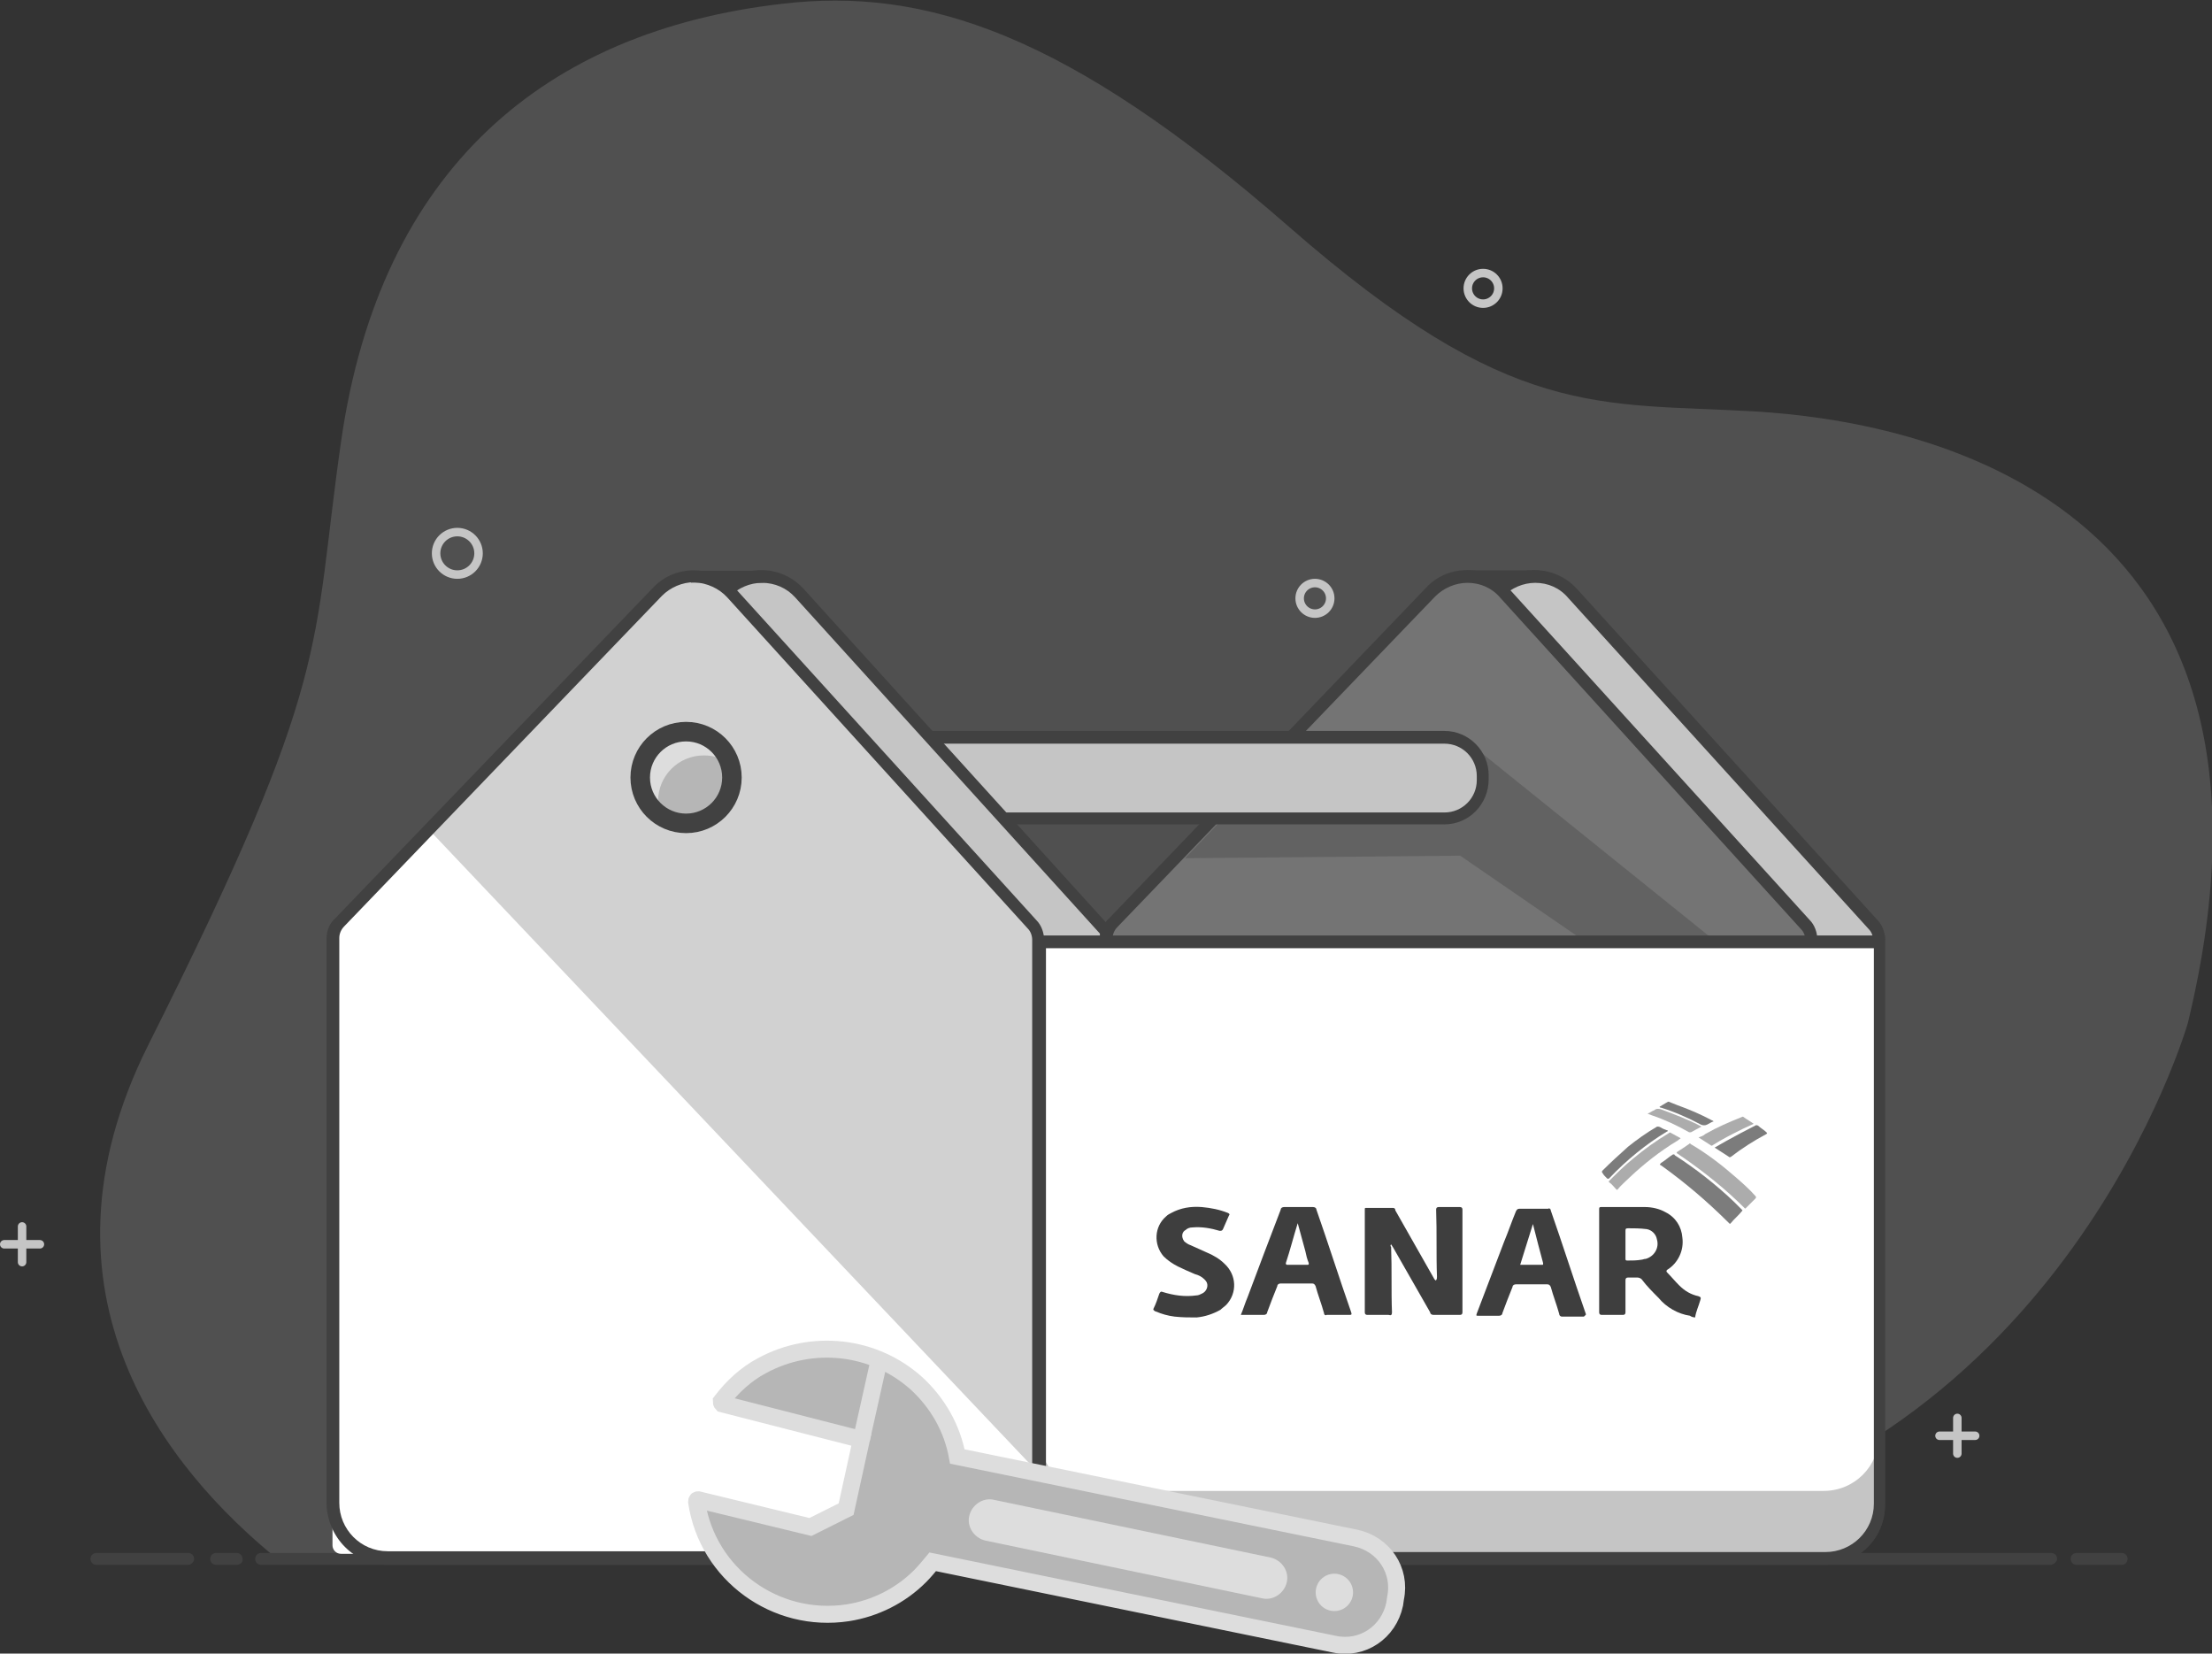 <?xml version="1.0" encoding="utf-8"?>
<!-- Generator: Adobe Illustrator 23.0.4, SVG Export Plug-In . SVG Version: 6.00 Build 0)  -->
<svg version="1.1" id="Layer_1" xmlns="http://www.w3.org/2000/svg" xmlns:xlink="http://www.w3.org/1999/xlink" x="0px" y="0px"
	 viewBox="0 0 260.5 194.7" style="enable-background:new 0 0 260.5 194.7;" xml:space="preserve">
<rect x="0" y="0" width="260.5" height="194.7" fill="#333333" stroke="none"/>
<style type="text/css">
	.st0{opacity:0.2;fill:#C5C5C5;enable-background:new    ;}
	.st1{fill:#414141;}
	.st2{fill:#C5C5C5;}
	.st3{fill:#747474;}
	.st4{opacity:0.6;fill:#575757;enable-background:new    ;}
	.st5{fill:none;stroke:#C5C5C5;stroke-linecap:round;stroke-miterlimit:10;}
	.st6{fill:#FFFFFF;}
	.st7{opacity:0.8;fill:#C5C5C5;enable-background:new    ;}
	.st8{fill:#B6B6B6;}
	.st9{fill:none;stroke:#DDDDDD;stroke-width:2;stroke-miterlimit:10;}
	.st10{fill:url(#SVGID_1_);}
	.st11{fill:url(#SVGID_2_);}
	.st12{fill:#DDDDDD;}
	.st13{fill:none;stroke:#414141;stroke-width:2.3;stroke-miterlimit:10;}
	.st14{fill:none;}
	.st15{fill:#7D7D7D;}
	.st16{fill:#7C7C7C;}
	.st17{fill:#ACACAC;}
	.st18{fill:#3E3E3E;}
</style>
<g transform="translate(-919.043 -852.748)">
	<path class="st0" d="M1125.8,901.2c-18.5-1.1-28.7,1.2-54.9-21.7s-43-28.3-59.8-26.3c-27.7,3.2-47.3,19.3-51.9,51.6
		c-3.5,24.4-0.8,27.4-22.7,71c-14.7,29.4,2.4,50.1,15.2,60.5h148.1c3.8-1.3,7.7-2.3,11.6-3c50.9-9.6,65.3-60.1,65.3-60.1
		C1191.8,910.9,1144.3,902.3,1125.8,901.2z"/>
	<path class="st1" d="M1160.5,1037H949.8c-0.4,0-0.7-0.3-0.7-0.7c0-0.4,0.3-0.7,0.7-0.7h210.8c0.4,0,0.7,0.3,0.7,0.7
		C1161.3,1036.6,1160.9,1037,1160.5,1037z"/>
	<path class="st1" d="M941.2,1037h-10.8c-0.4,0-0.7-0.3-0.7-0.7c0-0.4,0.3-0.7,0.7-0.7h10.8c0.4,0,0.7,0.3,0.7,0.7
		C941.9,1036.6,941.6,1037,941.2,1037z"/>
	<g transform="translate(1056.643 919.873)">
		<path class="st2" d="M0.7,116.4h77.3c3.1,0,5.7-2.5,5.7-5.7v-67c0-0.7-0.3-1.3-0.7-1.8L47.5,2.6c-2.2-2.4-5.8-2.6-8.2-0.4
			c-0.1,0.1-0.2,0.2-0.3,0.3L1.5,41.5C1,42,0.7,42.7,0.7,43.4V116.4z"/>
		<path class="st1" d="M77.3,117.1H7.2c-3.9,0-7.1-3.2-7.2-7.2V43.4c0-0.9,0.3-1.8,1-2.4L38.3,2.1c2.5-2.7,6.7-2.8,9.4-0.3
			c0.1,0.1,0.3,0.3,0.4,0.4l35.4,39c0.6,0.6,0.9,1.5,0.9,2.3v66.3C84.5,113.9,81.3,117.1,77.3,117.1z M43.2,1.5
			c-1.4,0-2.8,0.6-3.8,1.6L2,42c-0.4,0.4-0.6,0.9-0.6,1.4v66.5c0,3.1,2.5,5.7,5.7,5.7h70.2c3.1,0,5.7-2.5,5.7-5.7V43.6
			c0-0.5-0.2-1-0.5-1.3l-35.4-39C46.1,2.1,44.7,1.5,43.2,1.5L43.2,1.5z"/>
	</g>
	<g transform="translate(1048.663 919.873)">
		<path class="st3" d="M0.7,116.4h83V43.6c0-0.7-0.3-1.3-0.7-1.8L47.4,2.5c-2.1-2.3-5.7-2.5-8.1-0.4c-0.1,0.1-0.2,0.2-0.3,0.3
			L1.5,41.5C1,42,0.7,42.7,0.7,43.4L0.7,116.4z"/>
		<path class="st1" d="M77.3,117.1H7.2c-3.9,0-7.1-3.2-7.2-7.2V43.4c0-0.9,0.3-1.8,1-2.4L38.3,2.1c2.5-2.7,6.7-2.8,9.4-0.3
			c0.1,0.1,0.3,0.3,0.4,0.4l35.4,39c0.6,0.6,0.9,1.5,0.9,2.3v66.3C84.5,113.9,81.3,117.1,77.3,117.1z M43.2,1.5
			c-1.4,0-2.8,0.6-3.8,1.6L2,42c-0.4,0.4-0.6,0.9-0.6,1.4v66.5c0,3.1,2.5,5.7,5.7,5.7h70.2c3.1,0,5.7-2.5,5.7-5.7V43.6
			c0-0.5-0.2-1-0.5-1.3l-35.4-39C46.1,2.1,44.7,1.5,43.2,1.5L43.2,1.5z"/>
	</g>
	<path class="st4" d="M1058.6,953.8l32.4-0.3l14.7,10.1h15.4l-27.7-22.3l-26.4,3.7L1058.6,953.8z"/>
	<g transform="translate(1023.159 938.812)">
		<path class="st2" d="M5.5,0.7h60.3c2.6,0,4.7,2.1,4.7,4.7l0,0c0,2.6-2.1,4.7-4.7,4.7H5.5c-2.6,0-4.7-2.1-4.7-4.7l0,0
			C0.7,2.9,2.9,0.7,5.5,0.7z"/>
		<path class="st1" d="M66,11H5.2C2.4,11,0,8.6,0,5.7V5.2C0,2.4,2.4,0,5.2,0H66c2.9,0,5.2,2.4,5.2,5.2v0.5C71.2,8.6,68.9,11,66,11z
			 M5.2,1.5c-2.1,0-3.8,1.7-3.8,3.8v0.5c0,2.1,1.7,3.8,3.8,3.8H66c2.1,0,3.8-1.7,3.8-3.8V5.3c0-2.1-1.7-3.8-3.8-3.8H5.2z"/>
	</g>
	<g transform="translate(965.574 919.872)">
		<path class="st2" d="M0.7,116.4h83V42.8c0-0.2-0.1-0.3-0.2-0.4L47.3,2.3c-2-2.2-5.5-2.4-7.7-0.4c-0.1,0.1-0.2,0.2-0.3,0.3
			L1.5,41.5c-0.5,0.5-0.8,1.2-0.8,1.9L0.7,116.4z"/>
		<path class="st1" d="M77.3,117.1H7.2c-3.9,0-7.1-3.2-7.2-7.2V43.4c0-0.9,0.3-1.8,1-2.4L38.3,2.1c2.5-2.7,6.7-2.8,9.4-0.3
			c0.1,0.1,0.3,0.3,0.4,0.4l35.9,39.6c0.2,0.3,0.4,0.6,0.4,0.9v67.1C84.5,113.9,81.3,117.1,77.3,117.1z M43.2,1.5
			c-1.4,0-2.8,0.6-3.8,1.6L2,42c-0.4,0.4-0.6,0.9-0.6,1.4v66.5c0,3.1,2.5,5.7,5.7,5.7h70.2c3.1,0,5.7-2.5,5.7-5.7V42.8L47.1,3.2
			C46.1,2.1,44.7,1.5,43.2,1.5L43.2,1.5z"/>
	</g>
	<circle class="st5" cx="1093.7" cy="886.7" r="1.8"/>
	<circle class="st5" cx="1073.9" cy="923.2" r="1.8"/>
	<circle class="st5" cx="972.9" cy="917.9" r="2.5"/>
	<g transform="translate(1147.452 1019.701)">
		<line class="st5" x1="2.1" y1="0" x2="2.1" y2="4.2"/>
		<line class="st5" x1="4.2" y1="2.1" x2="0" y2="2.1"/>
	</g>
	<g transform="translate(919.543 997.156)">
		<line class="st5" x1="2.1" y1="0" x2="2.1" y2="4.2"/>
		<line class="st5" x1="4.2" y1="2.1" x2="0" y2="2.1"/>
	</g>
	<path class="st6" d="M959.2,1035.7h81c0.5,0,1-0.4,1-1c0,0,0,0,0,0v-71.4c0-0.9-0.3-1.8-1-2.5l-34-37.5c-2.8-3.1-7.6-3.3-10.7-0.5
		c-0.1,0.1-0.3,0.2-0.4,0.4l-35.9,37.4c-0.7,0.7-1,1.6-1,2.6v71.5C958.2,1035.2,958.6,1035.7,959.2,1035.7
		C959.2,1035.7,959.2,1035.7,959.2,1035.7z"/>
	<path class="st7" d="M1041.5,1024.4l-0.1-61.1l-0.5-1.2l-35.7-39.4c-2.2-2.4-5.9-2.6-8.3-0.4c-0.1,0.1-0.2,0.2-0.3,0.3L970,950.2
		c-0.2,0.2-0.2,0.5,0,0.7c0,0,0,0,0,0l70.6,74.5C1042.1,1025.5,1041.5,1024.5,1041.5,1024.4z"/>
	<path class="st1" d="M1034.9,1037h-70.2c-3.9,0-7.1-3.2-7.2-7.2v-66.5c0-0.9,0.3-1.8,1-2.4l37.4-38.9c2.5-2.7,6.7-2.8,9.4-0.3
		c0.1,0.1,0.3,0.3,0.4,0.4l35.4,39c0.6,0.6,0.9,1.5,0.9,2.3v66.3C1042.1,1033.8,1038.9,1037,1034.9,1037z M1000.8,921.3
		c-1.4,0-2.8,0.6-3.8,1.6l-37.4,38.9c-0.4,0.4-0.6,0.9-0.6,1.4v66.5c0,3.1,2.5,5.7,5.7,5.7h70.2c3.1,0,5.7-2.5,5.7-5.7v-66.3
		c0-0.5-0.2-1-0.5-1.3l-35.4-39C1003.7,922,1002.3,921.4,1000.8,921.3L1000.8,921.3z"/>
	<g transform="translate(1040.723 962.894)">
		<path class="st6" d="M0.8,0.7h98.9c0,0,0,0,0,0v62.1c0,5.8-4.7,10.5-10.5,10.5H0.7l0,0L0.8,0.7C0.7,0.7,0.7,0.7,0.8,0.7
			C0.8,0.7,0.8,0.7,0.8,0.7z"/>
		<path class="st2" d="M93.1,65.4H7.2c-3.6,0-6.5-2.9-6.5-6.5c0,0,0,0,0,0v7.9c0,3.6,2.9,6.5,6.5,6.5c0,0,0,0,0,0h85.9
			c3.6,0,6.5-2.9,6.5-6.5c0,0,0,0,0,0v-7.9C99.6,62.5,96.7,65.4,93.1,65.4C93.1,65.4,93.1,65.4,93.1,65.4z"/>
		<path class="st1" d="M93.2,74.1H7.2c-3.9,0-7.1-3.2-7.2-7.2V0l0.7,0h99.6l0,0.7v66.2C100.4,70.9,97.2,74.1,93.2,74.1z M1.5,1.5
			v65.4c0,3.1,2.5,5.7,5.7,5.7h86.1c3.1,0,5.7-2.5,5.7-5.7V1.5H1.5z"/>
	</g>
	<g transform="translate(1000.987 1011.543)">
		<path class="st8" d="M2.9,6.4l16.6,4.3l-1.8,8.2L13.5,21L0,17.7c1.2,8.5,9.1,14.5,17.6,13.3c3.3-0.5,6.4-2,8.8-4.3
			c0.5-0.5,1-1.1,1.5-1.7l47.3,9.7c3.3,0.7,6.4-1.4,7.1-4.7l0.1-0.7c0.7-3.3-1.4-6.5-4.7-7.1c0,0,0,0,0,0l-46.9-9.6
			C29.2,4.2,21-1.3,12.5,0.3c-3,0.6-5.8,2-8,4.2C3.9,5.1,3.4,5.7,2.9,6.4z"/>
		<path class="st9" d="M3.1,6.5l16.4,4.2l-1.8,8.2L13.5,21L0.3,17.8c-0.1,0-0.2,0-0.2,0.2c0,0,0,0,0,0.1c1.3,8.5,9.3,14.3,17.8,13
			c3.2-0.5,6.2-2,8.5-4.3c0.5-0.5,1-1.1,1.5-1.7l47.3,9.7c3.3,0.7,6.4-1.4,7.1-4.7c0,0,0,0,0,0l0.1-0.7c0.7-3.3-1.4-6.4-4.7-7.1
			l-46.9-9.6c-0.6-3.3-2.3-6.3-4.8-8.6C21-0.4,13.7-1.2,7.8,2C5.9,3,4.3,4.5,3,6.2C3,6.3,3,6.4,3.1,6.5C3.1,6.5,3.1,6.5,3.1,6.5z"/>
		
			<linearGradient id="SVGID_1_" gradientUnits="userSpaceOnUse" x1="49.181" y1="-41.602" x2="49.88" y2="-41.602" gradientTransform="matrix(37.429 7.838 1.003 -4.789 -1290.563 -465.266)">
			<stop  offset="0" style="stop-color:#DDDDDD"/>
			<stop  offset="1" style="stop-color:#B6B6B6"/>
		</linearGradient>
		<path class="st10" d="M35.1,17.8l32.6,6.8c1.3,0.3,2.2,1.6,1.9,2.9l0,0c-0.3,1.3-1.6,2.2-2.9,1.9l-32.6-6.8
			c-1.3-0.3-2.2-1.6-1.9-2.9l0,0C32.5,18.4,33.8,17.5,35.1,17.8z"/>
		
			<linearGradient id="SVGID_2_" gradientUnits="userSpaceOnUse" x1="109.341" y1="-34.473" x2="110.341" y2="-34.473" gradientTransform="matrix(4.49 0 0 -4.49 15.053 -126.105)">
			<stop  offset="0" style="stop-color:#DDDDDD"/>
			<stop  offset="1" style="stop-color:#B6B6B6"/>
		</linearGradient>
		<circle class="st11" cx="75.2" cy="28.7" r="2.2"/>
		<line class="st9" x1="19.5" y1="10.7" x2="21.6" y2="1.3"/>
	</g>
	<g transform="translate(994.44 938.895)">
		<circle class="st8" cx="5.4" cy="5.4" r="5.4"/>
		<path class="st12" d="M2.1,8.2c0-3,2.4-5.4,5.4-5.4c1.1,0,2.1,0.3,3,0.9C9.6,0.9,6.6-0.7,3.7,0.2S-0.7,4.2,0.2,7
			c0.4,1.2,1.1,2.2,2.1,2.8C2.2,9.3,2.1,8.8,2.1,8.2z"/>
		<circle class="st13" cx="5.4" cy="5.4" r="5.4"/>
	</g>
	<path class="st1" d="M1168.9,1037h-5.3c-0.4,0-0.7-0.3-0.7-0.7c0-0.4,0.3-0.7,0.7-0.7h5.3c0.4,0,0.7,0.3,0.7,0.7
		S1169.3,1037,1168.9,1037C1168.9,1037,1168.9,1037,1168.9,1037z"/>
	<path class="st1" d="M946.9,1037h-2.4c-0.4,0-0.7-0.3-0.7-0.7c0-0.4,0.3-0.7,0.7-0.7c0,0,0,0,0,0h2.4c0.4,0,0.7,0.3,0.7,0.7
		C947.7,1036.6,947.4,1037,946.9,1037C946.9,1037,946.9,1037,946.9,1037z"/>
	<g transform="translate(1000.417 919.948)">
		<line class="st14" x1="0" y1="0.7" x2="8.5" y2="0.7"/>
		<rect x="0" y="0" class="st1" width="8.5" height="1.4"/>
	</g>
	<g transform="translate(1091.791 919.898)">
		<line class="st14" x1="0" y1="0.7" x2="8.5" y2="0.7"/>
		<rect x="0" y="0" class="st1" width="8.5" height="1.4"/>
	</g>
	<g transform="translate(1054.871 982.471)">
		<g transform="translate(0 0)">
			<path class="st15" d="M60.7,0c0.3,0.1,0.7,0.3,1,0.4c1.4,0.5,2.8,1.1,4.1,1.8c0.1,0,0.1,0.1,0.2,0.1c-0.3,0.1-0.6,0.3-0.8,0.4
				c-0.2,0.1-0.5,0.1-0.7,0c-1.5-0.8-3.1-1.5-4.7-2c-0.1,0-0.1,0-0.2-0.1L60.6,0L60.7,0z"/>
			<path class="st16" d="M61.3,6.2c0,0,0.1,0,0.1,0.1c2.5,1.6,4.9,3.5,7,5.5c0.3,0.3,0.6,0.6,0.9,0.9c0.1,0.1,0.1,0.1,0,0.2
				c-0.4,0.5-0.9,0.9-1.3,1.4c-0.1,0.1-0.1,0.1-0.2,0c-2.5-2.5-5.2-4.8-8-6.8c-0.2-0.1-0.2-0.1,0-0.3c0.5-0.3,0.9-0.7,1.4-1
				C61.2,6.2,61.2,6.2,61.3,6.2z"/>
			<path class="st17" d="M63.2,4.9L63.3,5c1.9,1.1,3.7,2.5,5.3,3.9c0.8,0.7,1.6,1.4,2.3,2.2c0.1,0.1,0.1,0.2,0,0.3
				c-0.4,0.4-0.7,0.7-1.1,1.1c-0.1,0.1-0.1,0.1-0.2,0c-2.2-2.2-4.7-4.2-7.3-6c-0.2-0.1-0.4-0.3-0.6-0.4c-0.1-0.1-0.1-0.1,0-0.2
				C62.2,5.6,62.6,5.3,63.2,4.9C63.1,5,63.1,4.9,63.2,4.9z"/>
			<path class="st17" d="M62.1,4.3l-0.4,0.3c-2,1.2-3.9,2.7-5.6,4.3c-0.5,0.5-1,0.9-1.4,1.4c-0.1,0.1-0.1,0.1-0.2,0
				C54.2,10,54,9.7,53.7,9.5c-0.1-0.1-0.1-0.1,0-0.2c0.9-0.9,1.8-1.8,2.8-2.6c1.3-1.1,2.7-2.1,4.2-3c0.1-0.1,0.2-0.1,0.3,0
				C61.4,3.9,61.7,4.1,62.1,4.3z"/>
			<path class="st16" d="M60.6,3.4c0,0.1-0.1,0.1-0.1,0.1c-2.5,1.5-4.8,3.4-6.8,5.5c-0.1,0.1-0.2,0.1-0.3,0
				c-0.2-0.2-0.4-0.4-0.5-0.6c-0.1-0.1-0.1-0.2,0-0.3c1-1,2-1.9,3-2.8C56.9,4.5,58,3.7,59.2,3c0.1-0.1,0.3-0.1,0.5,0
				C60,3.2,60.3,3.3,60.6,3.4z"/>
			<path class="st16" d="M66.1,5.4c0.5-0.3,0.9-0.5,1.4-0.8c1.1-0.6,2.2-1.2,3.4-1.8c0.1-0.1,0.2,0,0.3,0c0.3,0.3,0.7,0.5,1,0.8
				c0.1,0.1,0.1,0.1,0,0.2c-1.5,0.8-2.9,1.7-4.2,2.7c-0.1,0-0.1,0.1-0.2,0C67.2,6.1,66.7,5.8,66.1,5.4C66.2,5.5,66.1,5.4,66.1,5.4z"
				/>
			<path class="st17" d="M70.7,2.6c-0.4,0.2-0.9,0.4-1.3,0.6c-1.2,0.6-2.4,1.2-3.5,1.9c-0.1,0.1-0.2,0.1-0.3,0
				c-0.5-0.3-0.9-0.6-1.4-0.9C64.5,4.1,64.8,4,65,3.8c1.4-0.8,2.8-1.4,4.3-2c0.1,0,0.1-0.1,0.2,0C69.9,2.1,70.3,2.3,70.7,2.6z"/>
			<path class="st17" d="M64.6,2.9c-0.4,0.2-0.9,0.5-1.3,0.7c-0.1,0-0.1,0-0.2,0c-1.4-0.8-2.9-1.5-4.4-2l-0.5-0.2c0,0,0,0,0,0
				c0.3-0.1,0.5-0.3,0.8-0.4c0.2-0.2,0.5-0.2,0.8-0.1c1.6,0.6,3.2,1.2,4.7,2L64.6,2.9z"/>
			<path class="st18" d="M2.5,25.3C1.7,25.2,1,25,0.3,24.7c-0.1,0-0.2-0.1-0.3-0.2v-0.1c0.3-0.6,0.5-1.2,0.7-1.8
				c0.1-0.2,0.2-0.3,0.4-0.2c1.3,0.4,2.6,0.6,4,0.4c0.2,0,0.4-0.1,0.6-0.2c0.5-0.2,0.8-0.8,0.6-1.3c-0.1-0.2-0.2-0.3-0.3-0.4
				c-0.3-0.3-0.7-0.5-1.1-0.6c-0.7-0.3-1.4-0.6-2-0.9c-0.6-0.3-1.2-0.7-1.7-1.2c-1.2-1.4-1.1-3.5,0.3-4.7c0.2-0.2,0.4-0.3,0.6-0.4
				c1.1-0.6,2.3-0.8,3.6-0.7c1.1,0.1,2.1,0.3,3.1,0.7c0.2,0.1,0.2,0.2,0.1,0.3c-0.2,0.5-0.5,1.1-0.7,1.6c-0.1,0.2-0.2,0.2-0.4,0.2
				c-1-0.3-2.1-0.5-3.2-0.4c-0.3,0-0.6,0.1-0.8,0.3c-0.4,0.2-0.5,0.7-0.3,1.1c0,0.1,0.1,0.1,0.1,0.2c0.2,0.2,0.5,0.4,0.8,0.5
				c0.7,0.3,1.3,0.6,2,0.9c0.7,0.3,1.4,0.7,2,1.3c1.4,1.3,1.5,3.4,0.2,4.8c-0.2,0.2-0.5,0.4-0.7,0.6c-0.9,0.5-1.8,0.8-2.8,0.9
				C4.2,25.4,3.4,25.4,2.5,25.3z"/>
			<path class="st18" d="M33.4,20.6c-0.1-2.6,0-5.2-0.1-7.9c0-0.2,0.1-0.3,0.3-0.3c0.8,0,1.7,0,2.5,0c0.2,0,0.3,0.1,0.3,0.3
				c0,4,0,8.1,0,12.1c0,0.2-0.1,0.3-0.3,0.3c-1,0-2,0-3.1,0c-0.2,0-0.4-0.1-0.4-0.3c-1.5-2.6-2.9-5.1-4.4-7.7
				c-0.1-0.1-0.1-0.2-0.2-0.3c-0.1,0.1-0.1,0.2,0,0.3c0.1,2.6,0,5.1,0.1,7.7c0,0.3-0.1,0.4-0.4,0.3c-0.8,0-1.6,0-2.5,0
				c-0.2,0-0.3-0.1-0.3-0.3c0-4,0-8.1,0-12.1c0-0.2,0-0.2,0.2-0.2c1,0,2.1,0,3.1,0c0.2,0,0.3,0.1,0.3,0.3l4.6,8.1l0.1,0.1
				c0,0,0.1,0.1,0.1,0C33.4,20.9,33.4,20.7,33.4,20.6z"/>
			<path class="st18" d="M63.8,25.4c0.1-0.7,0.4-1.3,0.6-2c0.1-0.3,0.1-0.4-0.2-0.5c-0.9-0.2-1.6-0.6-2.3-1.3
				c-0.5-0.5-0.9-1-1.4-1.5c-0.1-0.1-0.1-0.2,0-0.3c1.3-0.8,2-2.3,1.8-3.8c-0.1-1.3-0.8-2.4-2-3c-0.7-0.4-1.6-0.6-2.4-0.6
				c-1.7,0-3.5,0-5.2,0c-0.2,0-0.2,0.1-0.2,0.3c0,4,0,8.1,0,12.1c0,0.2,0.1,0.3,0.3,0.3c0.8,0,1.6,0,2.5,0c0.2,0,0.3-0.1,0.3-0.3
				c0-1.3,0-2.5,0-3.8c0-0.2,0.1-0.3,0.3-0.3c0.4,0,0.7,0,1.1,0c0.2,0,0.4,0.1,0.5,0.2c0.6,0.8,1.3,1.5,2,2.2
				c0.9,1.1,2.3,1.9,3.7,2.1C63.3,25.3,63.6,25.4,63.8,25.4z M57.5,18.6c-0.6,0.1-1.1,0.1-1.7,0.1c-0.2,0-0.2-0.1-0.2-0.2v-1.7
				c0-0.5,0-1.1,0-1.6c0-0.2,0-0.3,0.3-0.3c0.7,0,1.4,0,2.2,0.1c0.6,0.1,1.1,0.6,1.2,1.2c0.3,1-0.3,2-1.3,2.3
				C57.8,18.5,57.6,18.6,57.5,18.6L57.5,18.6z"/>
			<path class="st18" d="M23.3,24.8c-1.4-4-2.7-8.1-4.1-12.1c0-0.2-0.2-0.3-0.4-0.3c0,0,0,0,0,0c-1.1,0-2.2,0-3.4,0
				c-0.2,0-0.4,0.1-0.4,0.3c-1.3,3.4-2.6,6.8-3.9,10.3c-0.3,0.7-0.5,1.4-0.8,2.1c0.9,0,1.8,0,2.7,0c0.2,0,0.4-0.1,0.4-0.3
				c0.4-1.1,0.8-2.1,1.2-3.1c0-0.2,0.2-0.3,0.4-0.3c1.2,0,2.5,0,3.7,0c0.2,0,0.3,0.1,0.4,0.3c0,0,0,0,0,0c0.3,1.1,0.7,2.1,1,3.2
				c0,0.2,0.2,0.3,0.3,0.2c0,0,0,0,0,0c0.9,0,1.7,0,2.6,0C23.3,25.1,23.4,25.1,23.3,24.8z M18.1,19.2c-0.8,0-1.6,0-2.3,0
				c-0.1,0-0.2,0-0.2-0.2c0.5-1.5,0.9-3.1,1.4-4.7l0.9,3.3c0.1,0.5,0.2,0.9,0.4,1.4C18.3,19.2,18.3,19.2,18.1,19.2L18.1,19.2z"/>
			<path class="st18" d="M50.9,24.9c-1.4-4-2.7-8.1-4.1-12.1c0-0.2-0.2-0.3-0.3-0.2c-1.1,0-2.3,0-3.4,0c-0.2,0-0.3,0.1-0.4,0.3
				c-0.5,1.2-0.9,2.4-1.4,3.6l-3.2,8.4c-0.1,0.3-0.1,0.3,0.2,0.3c0.8,0,1.6,0,2.4,0c0.2,0,0.4-0.1,0.4-0.3c0.4-1.1,0.8-2.1,1.2-3.1
				c0-0.2,0.2-0.3,0.4-0.3c1.2,0,2.5,0,3.7,0c0.2,0,0.3,0.1,0.4,0.3c0.3,1.1,0.7,2.1,1,3.2c0,0.2,0.2,0.3,0.3,0.3c0,0,0,0,0,0
				c0.4,0,0.9,0,1.3,0s0.9,0,1.3,0C50.9,25.1,51,25.1,50.9,24.9z M45.8,19.2c-0.8,0-1.7,0-2.6,0l1.5-4.8c0.4,1.6,0.8,3.1,1.2,4.6
				C45.9,19.2,45.9,19.2,45.8,19.2L45.8,19.2z"/>
		</g>
	</g>
</g>
</svg>
